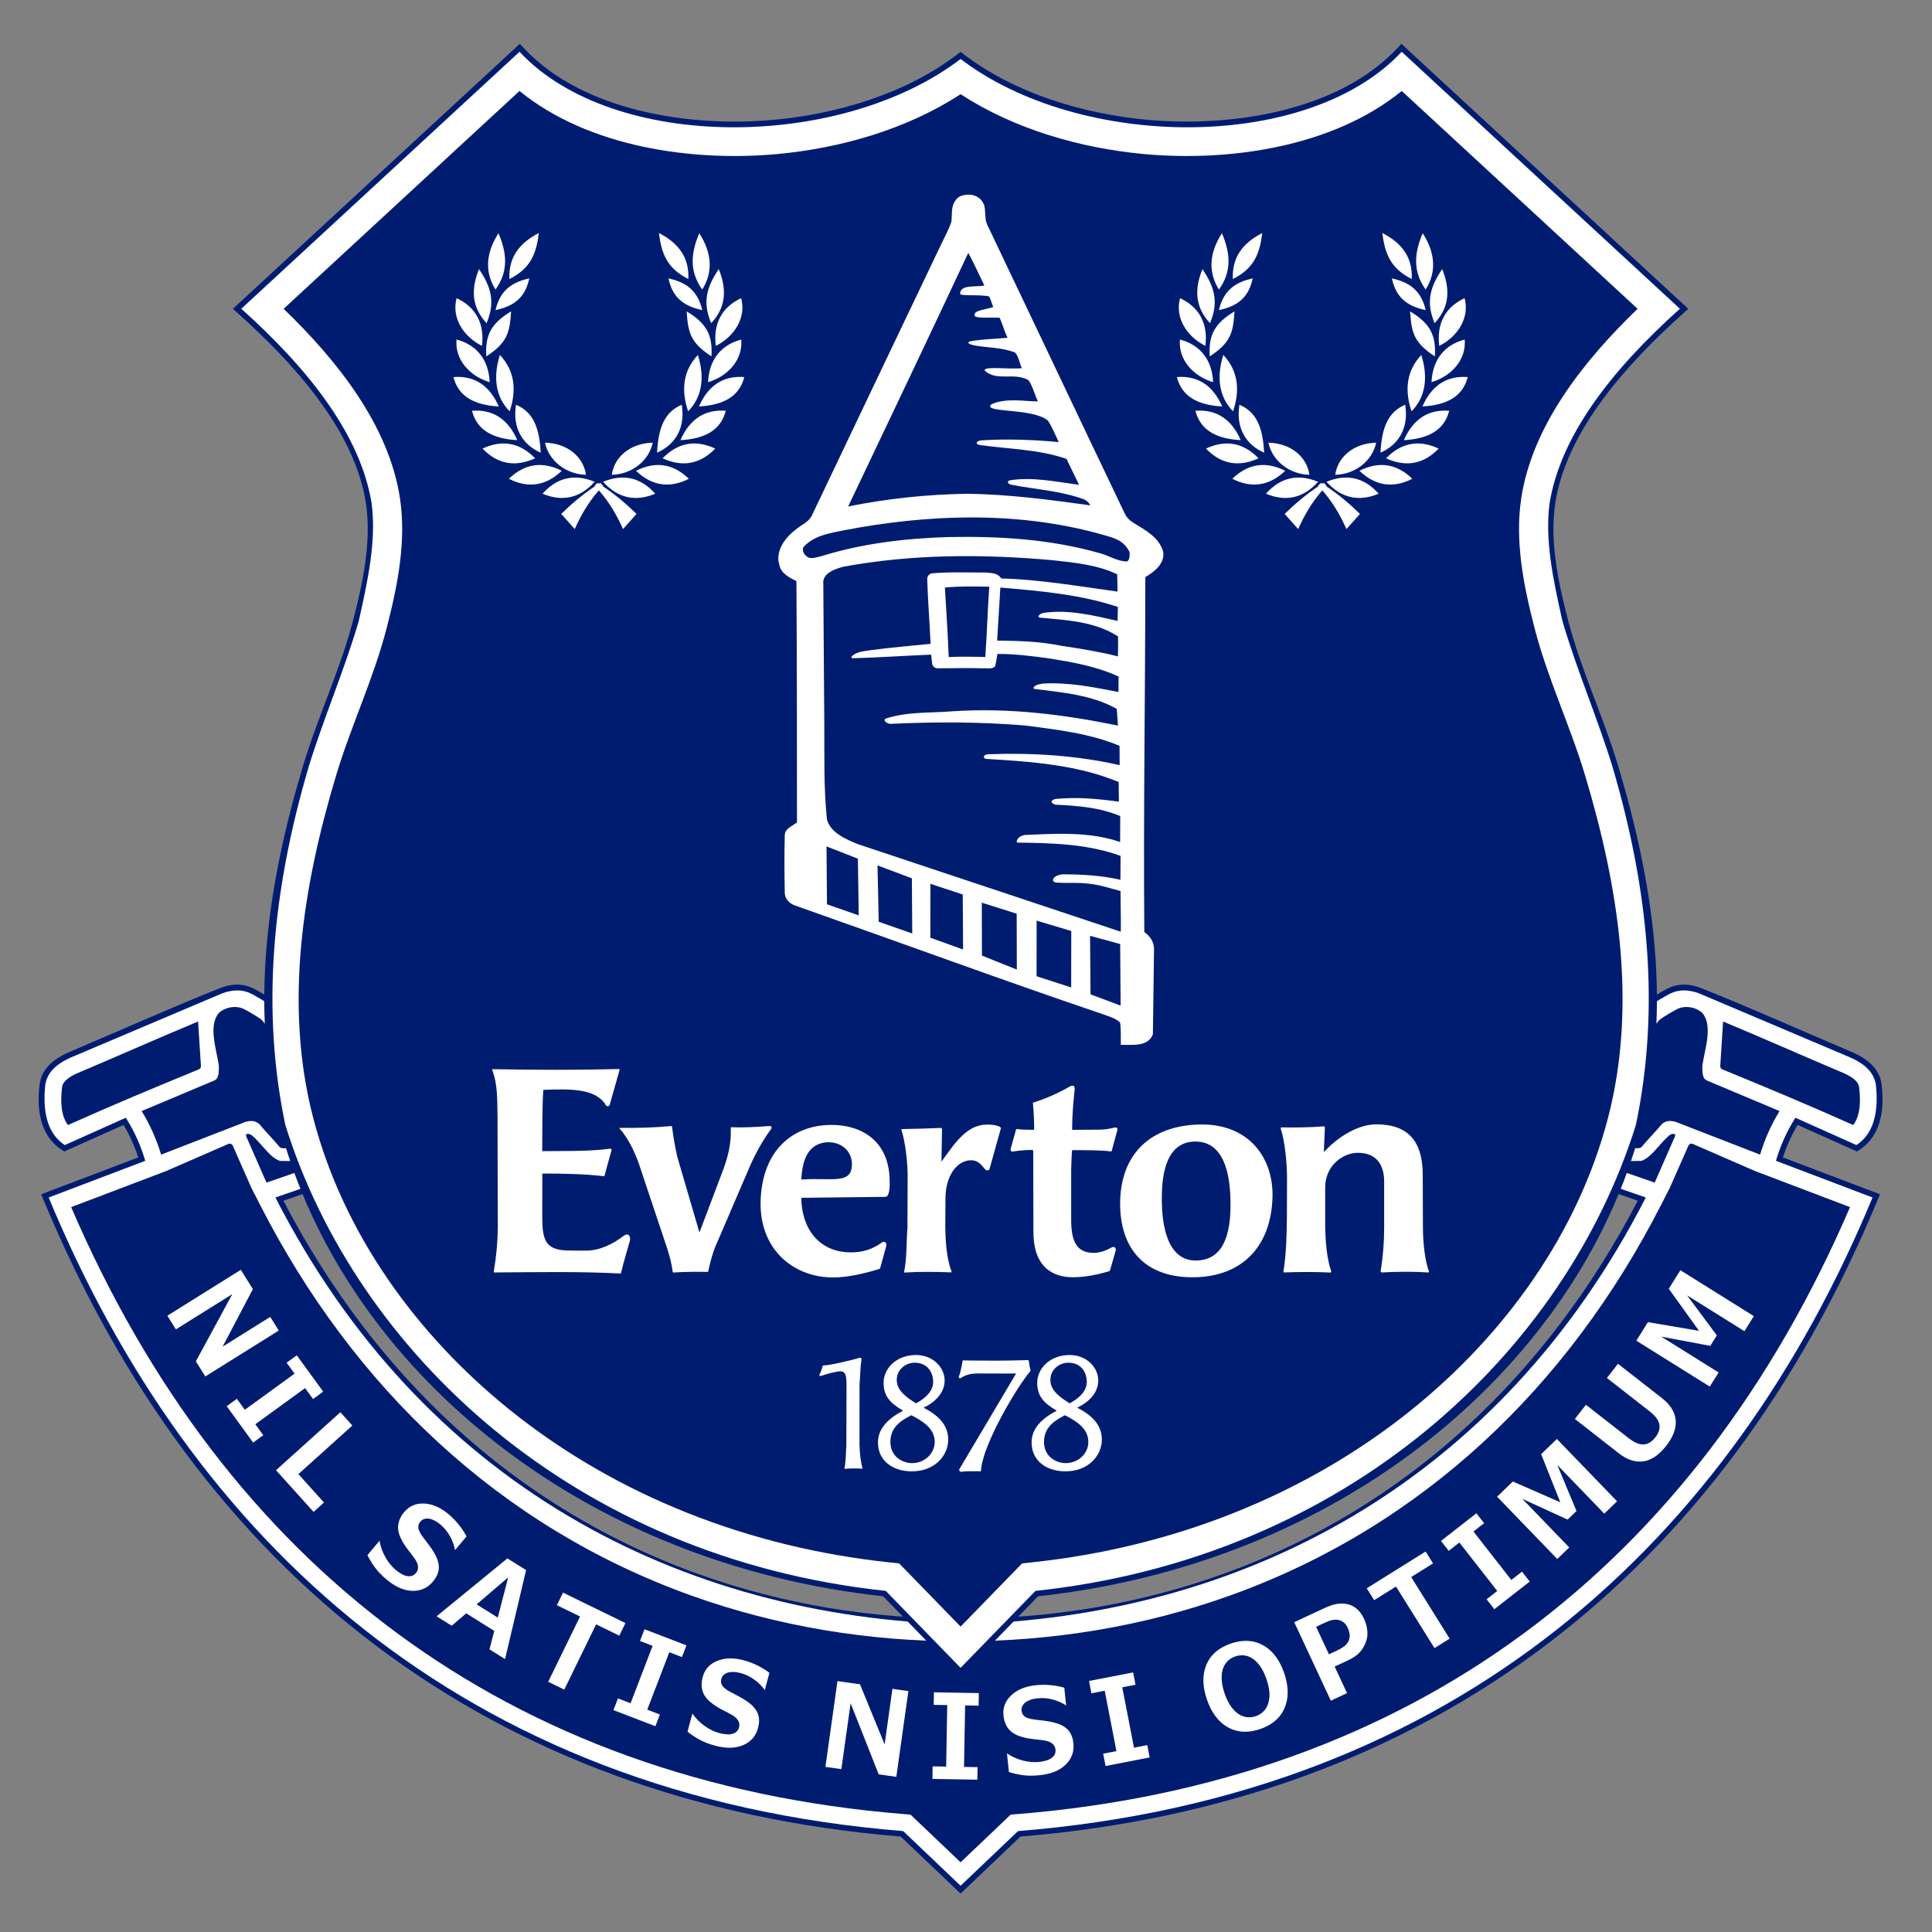 <?xml version="1.0" encoding="utf-8"?>
<!-- Generator: Adobe Illustrator 19.1.0, SVG Export Plug-In . SVG Version: 6.00 Build 0)  -->
<svg version="1.1" id="Layer_1" xmlns="http://www.w3.org/2000/svg" xmlns:xlink="http://www.w3.org/1999/xlink" x="0px" y="0px"
	 viewBox="0 0 400 400" enable-background="new 0 0 400 400" xml:space="preserve">
<rect x="0" y="0" width="400" height="400" fill="#808080" stroke="none"/>
<g>
	<path fill-rule="evenodd" clip-rule="evenodd" fill="#001C71" d="M372.179,232.906c-1.264,2.124-2.273,4.374-3.044,6.722
		l20.097,7.633l-0.463,1.116c-32.154,77.544-92.498,124.895-177.49,131.862l-12.399,11.802l-12.399-11.802
		c-84.991-6.967-145.335-54.318-177.49-131.862l-0.463-1.116l20.097-7.633c-0.77-2.348-1.78-4.598-3.043-6.722L13.3,238.407
		l-0.537-0.354c-4.586-3.024-5.19-8.579-4.549-13.609c0.433-3.395,3.271-5.425,6.211-6.668c10.375-4.387,20.646-9.019,31.111-13.189
		c2.298-0.916,4.739-1.068,6.979,0.085c1.575,0.811,3.111,1.746,4.565,2.758l0.105,0.073l0.087,0.095
		c10.056,10.914,9.901,22.736,11.454,36.555l0.105,0.933l-10.151,3.507c18.679,35.882,47.721,63.641,86.146,77.381
		c17.352,6.205,35.645,9.162,54.056,9.162s36.705-2.957,54.056-9.162c38.424-13.741,67.466-41.499,86.146-77.381l-10.151-3.507
		l0.105-0.933c1.553-13.819,1.398-25.641,11.454-36.555l0.086-0.095l0.106-0.073c1.454-1.012,2.99-1.947,4.565-2.758
		c2.239-1.152,4.681-1.001,6.978-0.085c10.465,4.17,20.737,8.803,31.112,13.189c2.939,1.243,5.778,3.273,6.21,6.668
		c0.641,5.03,0.036,10.586-4.549,13.609l-0.537,0.354L372.179,232.906L372.179,232.906z"/>
	<path fill-rule="evenodd" clip-rule="evenodd" fill="#FFFFFF" d="M198.881,390.424l11.891-11.319
		c91.208-7.33,147.58-60.431,176.915-131.176l-19.999-7.596c0.936-3.176,2.268-6.154,4.031-8.916l12.634,5.658
		c3.141-2.071,4.715-5.966,4.031-12.483c-0.351-2.333-2.053-4.281-5.504-5.737c-10.363-4.393-20.725-8.786-31.088-13.18
		c-2.263-0.845-4.262-0.821-6.008,0.039c-1.458,0.783-3.013,1.689-4.432,2.677c-9.835,10.675-9.639,22.439-11.151,35.892
		l10.544,3.644c-30.376,59.374-83.887,86.953-141.864,88.381c-57.977-1.428-111.488-29.006-141.864-88.381l10.544-3.644
		c-1.512-13.453-1.316-25.217-11.151-35.892c-1.419-0.988-2.973-1.894-4.432-2.677c-1.746-0.86-3.746-0.883-6.009-0.039
		c-10.363,4.393-20.726,8.786-31.088,13.18c-3.451,1.456-5.154,3.404-5.504,5.737c-0.683,6.517,0.89,10.411,4.032,12.483
		l12.634-5.658c1.763,2.762,3.095,5.739,4.031,8.916l-19.999,7.596C39.41,318.673,95.782,371.775,186.99,379.105L198.881,390.424
		L198.881,390.424z"/>
	<path fill-rule="evenodd" clip-rule="evenodd" fill="#001C71" d="M343.679,211.058c-8.163,9.065-8.573,19.484-9.69,30.814
		c2.867,0.991,5.734,1.982,8.601,2.973c1.399-3.187,2.797-6.375,4.195-9.562c0.296-0.562-0.506-0.791-1.278-0.135
		c-1.964,1.706-3.695,4.611-5.738,5.211c-1.42,0.013-2.843,0.026-4.263,0.039c0.141-1.163,0.284-2.092,0.426-3.255
		c1.967,0.564,3.532,0.846,3.953,0.31c1.305-1.576,2.93-3.2,4.235-4.777c0.805-0.612,1.511-0.736,2.781-0.418
		c5.834,2.264,11.667,4.529,17.501,6.793c0.96-3.172,2.298-6.196,4.035-9.017c-4.995-2.101-9.99-4.203-14.984-6.305
		c-0.917-0.346-1.006-1.346-1.008-3.101c0.564-3.592,2.213-8.314,0.005-10.901c-1.165-1.119-3.256-1.639-5.055-0.888
		C346.118,209.498,344.869,210.248,343.679,211.058L343.679,211.058z M54.083,211.058c8.163,9.065,8.573,19.484,9.69,30.814
		c-2.867,0.991-5.734,1.982-8.601,2.973c-1.398-3.187-2.797-6.375-4.195-9.562c-0.296-0.562,0.506-0.791,1.279-0.135
		c1.964,1.706,3.695,4.611,5.737,5.211c1.421,0.013,2.843,0.026,4.264,0.039c-0.142-1.163-0.284-2.092-0.426-3.255
		c-1.968,0.564-3.533,0.846-3.954,0.31c-1.305-1.576-2.93-3.2-4.234-4.777c-0.806-0.612-1.511-0.736-2.782-0.418
		c-5.833,2.264-11.667,4.529-17.5,6.793c-0.96-3.172-2.298-6.196-4.035-9.017c4.995-2.101,9.99-4.203,14.984-6.305
		c0.917-0.346,1.006-1.346,1.008-3.101c-0.564-3.592-2.213-8.314-0.005-10.901c1.165-1.119,3.256-1.639,5.055-0.888
		C51.644,209.498,52.894,210.248,54.083,211.058L54.083,211.058z M14.064,232.929c-1.591-2.137-1.518-5.39-1.2-7.892
		c0.185-1.447,2.232-2.455,3.386-2.943c8.27-3.497,16.474-7.151,24.764-10.601c0.196,3.071,0.392,6.142,0.589,9.214
		c0.02,0.306-0.151,0.579-0.435,0.695C31.832,225.234,23.279,228.801,14.064,232.929L14.064,232.929z M52.043,245.926
		c0.615,1.201,1.229,2.403,1.843,3.603c19.2,37.528,49.38,66.562,89.36,80.859c17.858,6.386,36.685,9.436,55.634,9.436
		c18.949,0,37.776-3.049,55.634-9.436c39.98-14.296,70.161-43.331,89.36-80.859c0.615-1.201,1.229-2.402,1.844-3.603
		c1.282-2.908,2.564-5.816,3.846-8.723c0.156-0.354,0.57-0.515,0.924-0.361c4.302,1.874,8.604,3.748,12.906,5.621
		c6.545,2.486,13.09,4.971,19.635,7.458c-31.865,74.061-90.32,119.072-172.539,125.678c-0.413,0.034-0.827,0.067-1.24,0.1
		c-3.456,3.29-6.913,6.58-10.369,9.87c-3.456-3.29-6.913-6.58-10.369-9.87c-0.414-0.033-0.827-0.066-1.241-0.1
		c-82.219-6.606-140.674-51.617-172.538-125.678c6.545-2.487,13.089-4.972,19.634-7.458c4.302-1.874,8.604-3.748,12.906-5.621
		c0.354-0.154,0.768,0.007,0.924,0.361C49.479,240.11,50.761,243.018,52.043,245.926L52.043,245.926z M383.698,232.929
		c1.591-2.137,1.518-5.39,1.199-7.892c-0.184-1.447-2.232-2.455-3.385-2.943c-8.27-3.497-16.474-7.151-24.764-10.601
		c-0.196,3.071-0.392,6.142-0.589,9.214c-0.019,0.306,0.151,0.579,0.435,0.695C365.93,225.234,374.483,228.801,383.698,232.929
		L383.698,232.929z"/>
	<path fill-rule="evenodd" clip-rule="evenodd" fill="#001C71" d="M214.925,330.495c-5.067,5.21-10.136,10.42-15.203,15.629
		l-0.84,0.864l-0.84-0.864c-5.068-5.209-10.136-10.419-15.204-15.629c-29.809-3.248-58.514-14.289-81.931-33.181
		c-20.337-16.408-36.349-38.65-42.973-64.125c-6.437-24.759-2.403-50.683,4.858-74.788c3.061-10.162,7.677-19.797,10.345-30.084
		c1.97-7.595,3.806-16.128,2.642-23.985c-2.289-15.442-15.436-29.53-26.602-39.535l-0.96-0.86l0.947-0.874
		c19.2-17.734,38.401-35.468,57.602-53.202l0.856-0.791l0.795,0.852c12.405,13.289,34.799,16.482,52.034,14.86
		c13.086-1.232,27.168-5.441,37.718-13.5l0.711-0.543l0.711,0.543c10.551,8.06,24.633,12.268,37.718,13.5
		c17.236,1.623,39.629-1.57,52.034-14.86l0.795-0.852l0.857,0.791c19.201,17.734,38.402,35.468,57.602,53.202l0.947,0.874
		l-0.959,0.86c-11.166,10.005-24.313,24.093-26.602,39.535c-1.165,7.856,0.672,16.39,2.642,23.985
		c2.669,10.287,7.284,19.922,10.345,30.084c7.261,24.105,11.295,50.029,4.858,74.788c-6.624,25.475-22.635,47.717-42.972,64.125
		C273.439,316.206,244.735,327.247,214.925,330.495L214.925,330.495z"/>
	<path fill-rule="evenodd" clip-rule="evenodd" fill="#FFFFFF" d="M198.881,12.213c24.723,18.885,71.896,19.317,91.321-1.491
		c19.201,17.734,38.402,35.468,57.602,53.202c-14.33,12.84-24.693,26.349-26.979,40.236c-1.007,7.637,0.716,15.792,2.667,24.451
		c3.026,10.294,7.234,19.988,10.356,30.128c7.548,25.627,9.858,50.233,4.846,74.155c-14.653,46.997-59.72,89.603-124.315,96.482
		c-5.166,5.311-10.332,10.621-15.499,15.932c-5.166-5.311-10.332-10.621-15.498-15.932c-64.595-6.879-109.662-49.485-124.315-96.482
		c-5.012-23.922-2.702-48.528,4.845-74.155c3.123-10.139,7.331-19.833,10.357-30.128c1.951-8.659,3.674-16.814,2.667-24.451
		c-2.286-13.887-12.649-27.396-26.979-40.236c19.2-17.734,38.402-35.468,57.602-53.202
		C126.985,31.531,174.158,31.099,198.881,12.213L198.881,12.213z"/>
	<path fill-rule="evenodd" clip-rule="evenodd" fill="#001C71" d="M198.881,19.498c-11.087,7.243-24.77,11.155-37.762,12.379
		c-17.681,1.664-39.232-1.369-53.569-13.041c-16.277,15.033-32.554,30.066-48.83,45.1c11.083,10.689,21.857,24.179,24.106,39.352
		c1.324,8.933-0.553,18.184-2.793,26.819c-2.706,10.43-7.329,20.09-10.419,30.35c-6.87,22.807-10.88,47.494-4.784,70.939
		c6.236,23.987,21.409,44.93,40.551,60.372c22.459,18.12,50.037,28.643,78.632,31.688l2.138,0.228l1.499,1.542
		c3.744,3.848,7.487,7.696,11.231,11.544c3.744-3.848,7.487-7.696,11.231-11.544l1.5-1.542l2.138-0.228
		c28.595-3.045,56.174-13.567,78.632-31.688c19.141-15.442,34.314-36.386,40.551-60.372c6.096-23.445,2.086-48.132-4.784-70.939
		c-3.091-10.26-7.714-19.92-10.419-30.35c-2.24-8.635-4.118-17.886-2.793-26.819c2.249-15.173,13.023-28.662,24.106-39.352
		c-16.277-15.033-32.553-30.066-48.83-45.1c-14.337,11.672-35.887,14.705-53.569,13.041
		C223.651,30.653,209.968,26.741,198.881,19.498L198.881,19.498z"/>
	<path fill-rule="evenodd" clip-rule="evenodd" fill="#FFFFFF" d="M274.662,100.586l-0.083,0.085c2.65,1.76,4.907,3.703,6.983,5.73
		c-0.93,1.047-1.861,2.093-2.791,3.14c-1.282-2.853-2.835-5.576-5-8.006c-2.165,2.43-3.717,5.153-5.001,8.006
		c-0.93-1.047-1.861-2.093-2.791-3.14c2.076-2.027,4.334-3.97,6.983-5.73l-0.083-0.085c0.2-0.207,0.401-0.413,0.601-0.62
		l0.291,0.182l0.291-0.182C274.261,100.172,274.461,100.379,274.662,100.586L274.662,100.586z M124.884,100.586l-0.084,0.085
		c2.65,1.76,4.907,3.703,6.983,5.73c-0.931,1.047-1.861,2.093-2.791,3.14c-1.283-2.853-2.836-5.576-5.001-8.006
		c-2.165,2.43-3.718,5.153-5,8.006c-0.93-1.047-1.861-2.093-2.791-3.14c2.076-2.027,4.334-3.97,6.983-5.73l-0.084-0.085
		c0.2-0.207,0.401-0.413,0.601-0.62l0.291,0.182l0.291-0.182C124.483,100.172,124.684,100.379,124.884,100.586L124.884,100.586z
		 M102.596,59.945c2.751-3.852,2.317-7.651,0.612-11.656C100.644,52.244,100.262,56.275,102.596,59.945L102.596,59.945z
		 M105.473,57.768c4.335-2.159,5.575-5.2,6.083-9.524C107.367,50.404,105.268,53.423,105.473,57.768L105.473,57.768z
		 M102.586,64.202c4.297-0.898,6.238-2.99,6.993-6.573C106.327,58.374,103.609,59.821,102.586,64.202L102.586,64.202z
		 M100.741,66.905c1.893-4.458,0.86-7.576-1.563-11.193C97.396,60.075,97.762,63.735,100.741,66.905L100.741,66.905z M99.781,71.609
		c-3.828-1.914-6.341-5.812-5.245-9.875C98.528,63.575,100.368,67.05,99.781,71.609L99.781,71.609z M100.69,73.786
		c4.373-2.855,4.85-4.963,5.126-9.318C101.778,66.899,100.397,69.298,100.69,73.786L100.69,73.786z M101.383,79.124
		c-4.1-1.227-7.246-4.634-6.866-8.826C98.767,71.425,101.178,74.532,101.383,79.124L101.383,79.124z M103.499,73.491
		c-1.514,4.796-0.792,8.81,2.016,11.668C106.995,80.789,106.579,76.769,103.499,73.491L103.499,73.491z M103.266,84.151
		c-4.943-0.26-8.365-2.001-9.381-6.086C98.27,77.736,101.363,79.828,103.266,84.151L103.266,84.151z M107.104,91.128
		c-4.943-0.26-8.365-2.001-9.381-6.086C102.107,84.714,105.201,86.805,107.104,91.128L107.104,91.128z M106.831,83.801
		c-0.74,4.619,1.167,8.173,5.117,9.923C111.698,88.689,110.447,85.297,106.831,83.801L106.831,83.801z M121.318,98.299
		c-4.125-0.09-7.681-2.875-8.48-6.648C117.574,91.775,120.815,94.66,121.318,98.299L121.318,98.299z M110.792,94.887
		c-2.963-3.051-6.56-4.029-10.888-2.015C102.974,96.073,106.645,96.794,110.792,94.887L110.792,94.887z M116.307,97.471
		c-3.797-1.915-7.517-1.664-10.949,1.653C109.306,101.147,113.012,100.629,116.307,97.471L116.307,97.471z M123.12,99.753
		c-3.929-1.628-7.619-1.102-10.796,2.462C116.412,103.938,120.069,103.146,123.12,99.753L123.12,99.753z M145.388,59.945
		c-2.751-3.852-2.317-7.651-0.612-11.656C147.34,52.244,147.722,56.275,145.388,59.945L145.388,59.945z M142.512,57.768
		c-4.335-2.159-5.575-5.2-6.083-9.524C140.617,50.404,142.716,53.423,142.512,57.768L142.512,57.768z M145.399,64.202
		c-4.297-0.898-6.239-2.99-6.993-6.573C141.657,58.374,144.375,59.821,145.399,64.202L145.399,64.202z M147.243,66.905
		c-1.893-4.458-0.859-7.576,1.563-11.193C150.588,60.075,150.222,63.735,147.243,66.905L147.243,66.905z M148.203,71.609
		c3.828-1.914,6.341-5.812,5.245-9.875C149.456,63.575,147.615,67.05,148.203,71.609L148.203,71.609z M147.294,73.786
		c-4.373-2.855-4.85-4.963-5.126-9.318C146.205,66.899,147.588,69.298,147.294,73.786L147.294,73.786z M146.601,79.124
		c4.1-1.227,7.246-4.634,6.865-8.826C149.217,71.425,146.807,74.532,146.601,79.124L146.601,79.124z M144.486,73.491
		c1.514,4.796,0.792,8.81-2.016,11.668C140.989,80.789,141.405,76.769,144.486,73.491L144.486,73.491z M144.718,84.151
		c4.943-0.26,8.365-2.001,9.381-6.086C149.714,77.736,146.621,79.828,144.718,84.151L144.718,84.151z M140.88,91.128
		c4.943-0.26,8.365-2.001,9.381-6.086C145.877,84.714,142.783,86.805,140.88,91.128L140.88,91.128z M141.153,83.801
		c0.74,4.619-1.167,8.173-5.117,9.923C136.286,88.689,137.537,85.297,141.153,83.801L141.153,83.801z M126.666,98.299
		c4.125-0.09,7.681-2.875,8.479-6.648C130.41,91.775,127.169,94.66,126.666,98.299L126.666,98.299z M137.192,94.887
		c2.963-3.051,6.56-4.029,10.888-2.015C145.01,96.073,141.339,96.794,137.192,94.887L137.192,94.887z M131.677,97.471
		c3.798-1.915,7.517-1.664,10.949,1.653C138.678,101.147,134.972,100.629,131.677,97.471L131.677,97.471z M124.864,99.753
		c3.929-1.628,7.619-1.102,10.796,2.462C131.572,103.938,127.915,103.146,124.864,99.753L124.864,99.753z M252.374,59.945
		c2.751-3.852,2.317-7.651,0.612-11.656C250.422,52.244,250.04,56.275,252.374,59.945L252.374,59.945z M255.251,57.768
		c4.335-2.159,5.575-5.2,6.083-9.524C257.145,50.404,255.046,53.423,255.251,57.768L255.251,57.768z M252.364,64.202
		c4.296-0.898,6.239-2.99,6.994-6.573C256.105,58.374,253.388,59.821,252.364,64.202L252.364,64.202z M250.519,66.905
		c1.893-4.458,0.859-7.576-1.564-11.193C247.174,60.075,247.54,63.735,250.519,66.905L250.519,66.905z M249.559,71.609
		c-3.828-1.914-6.341-5.812-5.244-9.875C248.307,63.575,250.147,67.05,249.559,71.609L249.559,71.609z M250.468,73.786
		c4.373-2.855,4.849-4.963,5.126-9.318C251.557,66.899,250.174,69.298,250.468,73.786L250.468,73.786z M251.161,79.124
		c-4.1-1.227-7.246-4.634-6.865-8.826C248.546,71.425,250.955,74.532,251.161,79.124L251.161,79.124z M253.276,73.491
		c-1.514,4.796-0.791,8.81,2.016,11.668C256.773,80.789,256.357,76.769,253.276,73.491L253.276,73.491z M253.045,84.151
		c-4.943-0.26-8.366-2.001-9.381-6.086C248.048,77.736,251.141,79.828,253.045,84.151L253.045,84.151z M256.882,91.128
		c-4.943-0.26-8.366-2.001-9.381-6.086C251.886,84.714,254.979,86.805,256.882,91.128L256.882,91.128z M256.609,83.801
		c-0.741,4.619,1.167,8.173,5.117,9.923C261.476,88.689,260.225,85.297,256.609,83.801L256.609,83.801z M271.097,98.299
		c-4.126-0.09-7.682-2.875-8.48-6.648C267.352,91.775,270.594,94.66,271.097,98.299L271.097,98.299z M260.57,94.887
		c-2.963-3.051-6.56-4.029-10.888-2.015C252.752,96.073,256.423,96.794,260.57,94.887L260.57,94.887z M266.085,97.471
		c-3.797-1.915-7.517-1.664-10.949,1.653C259.084,101.147,262.789,100.629,266.085,97.471L266.085,97.471z M272.899,99.753
		c-3.929-1.628-7.619-1.102-10.796,2.462C266.19,103.938,269.847,103.146,272.899,99.753L272.899,99.753z M295.166,59.945
		c-2.751-3.852-2.317-7.651-0.612-11.656C297.119,52.244,297.501,56.275,295.166,59.945L295.166,59.945z M292.29,57.768
		c-4.336-2.159-5.576-5.2-6.084-9.524C290.395,50.404,292.494,53.423,292.29,57.768L292.29,57.768z M295.177,64.202
		c-4.297-0.898-6.239-2.99-6.994-6.573C291.435,58.374,294.153,59.821,295.177,64.202L295.177,64.202z M297.022,66.905
		c-1.894-4.458-0.86-7.576,1.563-11.193C300.366,60.075,300,63.735,297.022,66.905L297.022,66.905z M297.981,71.609
		c3.828-1.914,6.341-5.812,5.245-9.875C299.234,63.575,297.394,67.05,297.981,71.609L297.981,71.609z M297.072,73.786
		c-4.373-2.855-4.85-4.963-5.126-9.318C295.984,66.899,297.366,69.298,297.072,73.786L297.072,73.786z M296.38,79.124
		c4.099-1.227,7.246-4.634,6.865-8.826C298.995,71.425,296.585,74.532,296.38,79.124L296.38,79.124z M294.264,73.491
		c1.514,4.796,0.792,8.81-2.016,11.668C290.767,80.789,291.183,76.769,294.264,73.491L294.264,73.491z M294.496,84.151
		c4.943-0.26,8.366-2.001,9.381-6.086C299.493,77.736,296.399,79.828,294.496,84.151L294.496,84.151z M290.658,91.128
		c4.943-0.26,8.366-2.001,9.381-6.086C295.655,84.714,292.561,86.805,290.658,91.128L290.658,91.128z M290.931,83.801
		c0.741,4.619-1.167,8.173-5.117,9.923C286.065,88.689,287.315,85.297,290.931,83.801L290.931,83.801z M276.444,98.299
		c4.125-0.09,7.681-2.875,8.479-6.648C280.188,91.775,276.947,94.66,276.444,98.299L276.444,98.299z M286.971,94.887
		c2.963-3.051,6.56-4.029,10.888-2.015C294.789,96.073,291.117,96.794,286.971,94.887L286.971,94.887z M281.455,97.471
		c3.797-1.915,7.517-1.664,10.949,1.653C288.457,101.147,284.751,100.629,281.455,97.471L281.455,97.471z M274.641,99.753
		c3.929-1.628,7.619-1.102,10.796,2.462C281.351,103.938,277.693,103.146,274.641,99.753L274.641,99.753z"/>
	<path fill-rule="evenodd" clip-rule="evenodd" fill="#FFFFFF" d="M197.764,41.588c0.59-1.047,1.746-1.27,2.898-1.295
		c1.548,0.079,2.597,0.862,3.112,2.218c0.326,1.295,0.062,2.694,0.59,3.945c9.494,19.875,18.953,39.896,28.455,59.767
		c0.405,0.848,0.967,1.473,1.767,1.967c2.525,1.559,5.423,3.072,6.23,6.026c0.401,2.465-1.8,4.149-3.688,5.271
		c-0.013,24.488-0.414,48.982-0.208,73.476c0.859,0.663,2.025,1.658,2.008,3.687l-0.232,17.456
		c-0.942,2.707-4.367,2.174-6.643,2.211c-0.032-1.474,0.082-3.188-0.163-4.638c-0.897-0.849-2.134-1.177-3.263-1.598
		c-20.726-7.016-40.3-14.252-63.89-22.562c-1.248-0.372-2.308-1.437-2.258-2.793c-0.082-3.92-0.1-7.847,0-11.761
		c-0.025-1.425,1.593-1.939,2.528-2.694c-0.019-16.653-0.006-33.307-0.113-49.96c-1.424-0.719-3.086-1.517-3.5-3.202
		c-0.959-2.843,0.998-5.636,3.175-7.32c1.167-1.053,2.854-1.635,3.55-3.121c8.839-18.543,17.659-37.097,26.522-55.634
		c0.797-1.703,1.731-3.351,2.34-5.134C197.156,44.455,196.855,42.851,197.764,41.588L197.764,41.588z M175.602,104.863
		c8.312-17.496,16.667-34.973,24.872-52.518c1.198,2.211,2.22,4.515,3.331,6.769c-1.933,0.347-4.871-0.212-5.024,1.61
		c-0.331,0.699,3.794,0.168,5.97,0.639c0.434,0.619,0.544,1.529,0.92,2.185c-1.417,0.533-4.042,0.666-3.88,1.654
		c-0.348,0.84,3.438,0.464,5.175,0.582c0.596,1.331,1,2.832,1.627,4.145c-2.883,0.296-4.857,0.227-7.724,0.741
		c-0.906,0.262-0.117,0.725,1.412,0.935c2.835,0.427,5.087,0.365,7.809,1.344c0.841,0.743,0.956,2.325,1.489,3.28
		c-2.785,0.275-8.028-0.475-7.705,0.509c2.498,2.315,6.09,0.262,9.07,1.977c0.879,1.257,1.276,3.017,1.941,4.385
		c-2.584,0.038-6.62-0.818-9.675,0.637c-1.827,1.811,8.613,0.663,11.743,3.345c0.928,1.387,1.524,2.954,2.246,4.446
		c-5.42-0.489-10.594-0.697-16.039-0.356c-1.103,0.132-1.307,0.806-0.258,0.976c5.984,0.83,12.132,0.879,17.903,2.855
		c0.866,1.783,1.725,3.573,2.591,5.363c-4.73-0.594-9.541-1.685-14.322-0.923c-0.705,0.225-0.423,0.763,0.364,0.929
		c5.037,0.978,10.231,1.246,15.074,3.042c0.679,0.405,1.053,0.805,1.217,1.214c-8.425-1.177-16.894-2.273-25.412-2.403
		C192.018,102.355,183.732,103.21,175.602,104.863L175.602,104.863z M225.685,193.748l6.236,1.703l0.094,12.752l-6.229-2.329
		L225.685,193.748L225.685,193.748z M214.619,190.608l7.176,2.143l-0.019,11.686l-7.164-2.31L214.619,190.608L214.619,190.608z
		 M203.272,186.886l7.22,2.285l0.032,11.569l-7.22-2.899L203.272,186.886L203.272,186.886z M192.633,182.978l6.694,2.224
		l0.069,11.383l-6.781-2.447L192.633,182.978L192.633,182.978z M181.68,179.176l7.114,2.669l0.076,11.42l-6.938-2.421
		L181.68,179.176L181.68,179.176z M171.123,175.237l6.492,2.545l0.176,11.736l-6.574-2.291L171.123,175.237L171.123,175.237z
		 M207.111,121.646c8.205,0.706,16.486,1.407,24.333,4.014c-0.025,0.96-0.044,1.926-0.063,2.892
		c-4.98-1.127-10.168-2.415-15.281-1.666c-1.008,0.206-1.4,0.884-0.821,0.991c5.539,0.514,11.404,0.774,16.203,3.895
		c0.013,1.375,0,2.75-0.025,4.125c-3.846-0.985-7.772-1.592-11.693-2.193c-4.636-0.921-8.353-0.998-13.318-1.077L207.111,121.646
		L207.111,121.646z M195.632,121.647c3.055-0.31,6.128-0.217,9.19-0.18c-0.364,4.849-0.471,9.711-0.828,14.56
		c-2.522-0.074-5.05-0.099-7.572,0.006C196.227,131.234,195.926,126.44,195.632,121.647L195.632,121.647z M174.705,117.318
		c14.195-2.619,28.78-2.619,43.126-1.344c4.573,0.514,9.285,0.923,13.481,2.936c0.013,1.034,0.032,2.537,0.057,3.572
		c-7.296-1.003-16.664-2.581-24.041-2.711c-0.726-0.943-1.307-1.11-3.234-1.232c-3.678,0.006-7.378-0.157-11.051,0.157
		c-0.621,0.053-1.09,0.581-1.072,1.203c0.134,4.39,0.497,9.006,0.699,13.398c-4.159,0.439-8.299,0.75-12.439,1.32
		c-1.345,0.226-2.877,0.28-3.875,1.265c-0.07,0.069-0.09,0.168-0.051,0.258c0.038,0.09,0.124,0.145,0.222,0.142
		c5.428-0.145,10.833-0.534,16.263-0.744c0.052,0.653,0.115,1.211,0.184,1.797c0.071,0.592,0.567,1.033,1.163,1.033
		c3.109,0.002,6.213-0.116,9.322,0.001c0.847-0.075,1.864,0.248,2.566-0.384c0.201-0.854,0.358-1.721,0.477-2.594
		c3.632-0.019,7.245,0.446,10.833,0.941c4.856,0.799,9.781,1.641,14.258,3.747c-0.006,1.059-0.019,2.124-0.031,3.189
		c-5.138-0.997-10.246-2.031-15.527-1.752c-0.992,0.146-1.543,0.245-1.987,0.732c-0.06,0.066-0.077,0.155-0.047,0.239
		c0.032,0.084,0.102,0.141,0.191,0.151c5.679,0.715,11.968,1.241,17.023,4.138l0.244,3.446c-11.354-2.329-22.686-3.735-34.31-2.954
		c-4.793,0.378-9.147,0.035-13.771,1.496c-0.56,0.233-0.069,0.999,0.966,1.102c9.485-0.439,18.401-0.437,27.866,0.337
		c6.637,0.867,13.368,1.624,19.578,4.206c0.013,1.332,0.025,2.669,0.025,4.001c-8.983-2.031-18.172-2.594-27.387-2.247
		c-1.035,0.146-0.884,0.98-0.126,0.958c9.284,0.576,18.629,1.196,27.31,4.781c0,1.356,0.025,2.713,0.05,4.075
		c-4.572-0.619-8.512-0.991-13.122-0.57c-1.227,0.327-0.937,0.914-0.038,1.189c4.723,0.241,9.029,0.54,13.432,2.354
		c-0.012,1.79-0.025,3.58-0.025,5.376c-6.33-2.18-13.123-1.741-19.722-1.456c-1.203,0.245-1.514,0.741-1.684,1.278
		c-0.023,0.073-0.011,0.146,0.034,0.208c0.045,0.062,0.111,0.096,0.187,0.096c7.18,0.088,14.473,0.267,21.28,2.747
		c-0.007,1.647-0.013,3.301-0.026,4.948c-3.826-0.885-7.734-1.11-11.673-1.135c-2.001,0.004-3.053,1.398-1.66,1.712
		c2.579,0.181,4.3-0.081,6.866,0.241c2.221,0.229,4.341,0.947,6.486,1.517c-0.013,2.521,0.115,5.894,0.053,8.421l-54.462-18.144
		c-2.239-0.917-5.668-2.302-6.386-5.14c-0.678-6.912-0.498-12.635-0.535-19.578c-0.094-9.705-0.126-19.41-0.207-29.115
		C170.176,118.668,172.929,117.757,174.705,117.318L174.705,117.318z M174.567,109.824c17.37-3.357,35.599-4.032,52.799,0.619
		c2.691,0.818,5.104,1.075,6.465,3.794c0.141,0.63,0.025,1.901-0.549,2.004c-2.007-0.025-3.726-1.245-5.627-1.722
		c-10.068-2.874-20.65-3.53-31.082-3.332c-8.939,0.254-17.928,1.288-26.478,3.951c-0.834,0.204-1.687,0.501-2.553,0.365
		c-1.005-0.388-1.698-1.601-1.103-2.353C168.696,110.852,171.556,110.449,174.567,109.824L174.567,109.824z"/>
	<path fill-rule="evenodd" clip-rule="evenodd" fill="#FFFFFF" d="M101.913,221.542c1.172,3.059,1.014,6.314,1.093,9.468
		l0.058,22.918c-0.025,3.263-0.321,6.349-0.841,9.383c-0.021,0.099,0.042,0.137,0.1,0.136c8.759-0.047,17.405-0.242,26.146,0.222
		c0.095,0.009,0.111-0.063,0.124-0.127c0.453-2.092,1.234-4.515,1.817-6.65c0.216-0.766-0.234-1.836-1.311-1.007
		c-2.204,1.688-4.902,3.015-7.639,3.04l-3.387-0.009c-4.912-0.009-5.82-1.769-5.8-6.899l0.005-8.913
		c0.002-0.112,0.12-0.137,0.21-0.137c4.254,0.02,8.341,0.058,12.555,0.556c0.075,0.009,0.09-0.038,0.101-0.077
		c0.475-1.774,0.939-3.403,1.42-5.114c0.126-0.336,0.019-0.586-0.428-0.494c-4.478,0.592-9.197,0.423-13.79,0.493
		c-0.051,0-0.087-0.072-0.087-0.096c0.04-4.15-0.03-8.261,0.211-12.41c0.012-0.136,0.042-0.189,0.199-0.185
		c5.428-0.222,10.671-0.284,12.737,3.123c0.226,0.43,0.723,0.276,0.812,0.017c0.7-2.468,1.367-4.818,2.067-7.286
		c0.02-0.066-0.058-0.166-0.161-0.162c-8.628,0.219-17.331,0.19-25.997,0.028C101.948,221.357,101.872,221.421,101.913,221.542
		L101.913,221.542z M265.165,233.683c-0.057-0.165-0.01-0.267,0.17-0.266c2.893,0.037,5.827,0.021,8.648-0.219
		c0.162-0.018,0.332,0.08,0.323,0.267c-0.076,1.769-0.167,3.88-0.219,5.074c2.987-3.25,7.152-5.783,10.956-5.758
		c5.873,0.038,9.578,2.851,9.52,10.661c0.013,3.51,0.026,7.019,0.039,10.528c-0.006,3.313,0.405,6.968,1.235,9.255
		c0.07,0.195-0.036,0.226-0.19,0.218c-3.1-0.195-6.315-0.171-9.501,0c-0.236,0.02-0.317-0.107-0.286-0.275
		c0.485-3.05,0.712-5.948,0.712-8.951l-0.001-9.483c0.051-2.401-0.772-6.065-5.435-6.062c-3.053,0.002-6.677,2.572-6.766,6.994
		v8.019c0.032,3.322,0.329,6.872,1.236,9.512c0.068,0.212-0.078,0.292-0.266,0.266c-3.181-0.15-6.268-0.13-9.374-0.023
		c-0.202,0.01-0.281-0.049-0.241-0.216c0.58-3.607,0.667-7.43,0.714-11.106l0.028-7.9
		C266.478,240.779,266.03,236.329,265.165,233.683L265.165,233.683z M248.218,232.816c-10.535,0.303-16.244,6.616-16.305,16.229
		c-0.061,9.693,5.333,15.643,15.582,15.393c9.777-0.24,15.693-6.454,15.963-16.609C263.672,239.824,258.632,232.517,248.218,232.816
		L248.218,232.816z M247.228,236.349c6.284-0.208,7.421,6.944,7.526,12.086c0.113,5.559-0.674,12.49-7.145,12.542
		c-5.824,0.048-7.057-7.036-7.069-12.618C240.53,244.509,240.887,236.56,247.228,236.349L247.228,236.349z M213.896,228.287
		c-0.086,0.036-0.056,0.091-0.035,0.178c0.17,1.752,0.237,3.513,0.256,5.255c-0.002,0.076-0.022,0.204-0.137,0.199
		c-1.147-0.038-2.247,0.01-3.397-0.161c-0.099-0.007-0.203,0.045-0.228,0.133l-1.093,3.905c-0.117,0.53,0.079,0.697,0.589,0.59
		c1.269-0.187,2.616-0.298,3.782-0.304c0.229-0.029,0.285,0.123,0.285,0.304l0.038,16.553c-0.038,7.044,3.629,9.586,8.437,9.502
		c2.387-0.042,4.842-0.535,7.164-1.216c0.128-0.041,0.199-0.082,0.257-0.21l1.159-4c0.232-0.678-0.355-1.032-0.817-0.75
		c-0.896,0.519-2.286,1.13-3.715,1.131c-3.647,0.002-4.65-2.571-4.666-6.793v-10.376c0.01-1.255,0.125-3.539,0.168-3.95
		c0.003-0.097,0.08-0.155,0.222-0.155c2.593,0.039,5.254-0.054,7.839,0.275c0.08,0.009,0.144-0.051,0.166-0.119l1.121-4.12
		c0.159-0.451,0.07-0.87-0.636-0.684c-0.943,0.222-1.963,0.415-2.945,0.409l-5.626,0.038c-0.084-0.005-0.108-0.088-0.107-0.166
		c-0.008-2.634,0.233-5.462,0.515-8.148c0.079-0.85-0.345-1.043-1.102-0.608C219.257,226.253,216.498,227.487,213.896,228.287
		L213.896,228.287z M186.796,233.761c-0.153,0.002-0.193,0.088-0.162,0.199c0.713,2.027,1.35,6.753,1.283,10.129l-0.038,10.109
		c-0.238,3.006-0.119,6.436-0.69,9.109c-0.021,0.103,0.01,0.169,0.138,0.156c3.125-0.198,6.307-0.158,9.531-0.038
		c0.075,0.002,0.205-0.002,0.147-0.152c-0.963-2.579-1.241-5.84-1.291-9.103l0.038-6.044c0-4.877,2.547-7.967,5.359-7.905
		c1.381,0.031,1.976,0.845,2.832,1.853c0.284,0.335,0.81,0.311,0.931-0.047l2.333-8.362c0.078-0.176-0.011-0.235-0.223-0.366
		c-0.58-0.337-1.596-0.473-2.604-0.47c-4.334,0.014-6.799,4.045-9.464,7.678c0.041-2.272,0.082-4.543,0.124-6.813
		c-0.089-0.057-0.178-0.114-0.266-0.17C192.116,233.644,189.475,233.724,186.796,233.761L186.796,233.761z M166.033,247.989
		c-0.083-0.002-0.135,0.016-0.138,0.086c0.107,6.264,3.628,11.241,10.35,11.213c2.3-0.01,4.295-0.577,6.328-2.033
		c0.453-0.317,1.115-0.106,0.912,0.75l-1.263,4.561c-0.022,0.077-0.109,0.134-0.19,0.162c-2.998,0.935-6.455,1.733-9.368,1.757
		c-8.447,0.071-15.53-5.895-15.184-15.963c0.351-10.175,6.467-15.622,14.71-15.621c5.906,0.001,11.954,3.066,12.01,11.669
		c0.007,1.055,0.016,2.566-0.589,3.107c-0.112,0.115-0.27,0.128-0.451,0.124L166.033,247.989L166.033,247.989z M165.912,244.219
		c0.157-3.744,1.23-7.696,5.701-7.734c2.858,0.069,4.767,2.002,4.77,4.58C176.389,245.403,171.938,243.724,165.912,244.219
		L165.912,244.219z M128.306,233.513c-0.061,0.001-0.088,0.072-0.043,0.111c1.924,2.203,3.06,4.757,3.977,7.207
		c1.951,5.84,3.902,11.68,5.853,17.52c0.521,1.644,0.995,3.361,1.178,4.932c0.007,0.122,0.081,0.191,0.199,0.18
		c2.249-0.162,4.669-0.164,6.975-0.132c0.075,0.006,0.181-0.027,0.19-0.109c0.356-1.692,0.756-3.246,1.378-4.904l7.231-16.827
		c1.117-2.579,2.632-5.302,4.215-7.483c0.446-0.503,0.494-0.988-0.571-0.855c-2.469,0.192-4.919,0.327-7.35,0.233
		c-0.196-0.011-0.264,0.063-0.247,0.181c0.178,3.237-0.671,6.321-1.805,9.254l-4.675,12.352l-4.56-15.583
		c-0.494-2.048-0.805-4.072-1.102-6.233c-0.018-0.098-0.014-0.233-0.211-0.216C135.465,233.471,131.864,233.543,128.306,233.513
		L128.306,233.513z"/>
	<path fill-rule="evenodd" clip-rule="evenodd" fill="#FFFFFF" d="M170.55,282.693c-0.116,0.005-0.227,0.045-0.26,0.189
		c-0.111,0.606-0.343,1.163-0.63,1.736c-0.1,0.178,0.119,0.321,0.279,0.267c0.929-0.351,3.385-1.002,4.032-0.968
		c0.816,0.044,1.303,0.309,1.292,2.732l-0.037,12.45c-0.094,1.7-0.096,3.467-0.386,4.908c-0.007,0.056,0.017,0.097,0.102,0.089
		c1.208-0.085,2.34-0.118,3.548-0.014c0.054,0.011,0.103-0.017,0.076-0.092c-0.351-1.329-0.563-2.917-0.617-4.899l0.006-12.391
		c0.153-1.763,0.136-3.531,0.407-5.281c0.041-0.232-0.191-0.352-0.445-0.295C176.211,281.675,171.624,282.71,170.55,282.693
		L170.55,282.693z M214.744,286.278c0.022-2.948,2.578-5.676,6.612-5.74c3.543-0.056,6.079,2.55,6.029,5.375
		c-0.053,2.971-2.765,4.813-4.36,5.525c2.972,1.553,5.071,3.495,5.102,6.566c0.034,3.336-2.812,6.725-7.766,6.62
		c-3.707-0.078-6.798-2.165-6.779-6.002c0.014-2.857,2.095-4.937,5.208-6.557C216.562,290.738,214.721,289.377,214.744,286.278
		L214.744,286.278z M220.488,293.008c2.367,1.214,4.871,2.747,4.84,5.576c-0.027,2.422-2.16,4.371-4.744,4.34
		c-1.891-0.023-4.487-1.32-4.43-4.484C216.209,295.276,218.623,293.993,220.488,293.008L220.488,293.008z M221.453,290.547
		c2.279-1.196,3.557-2.747,3.556-4.425c-0.002-2.125-1.299-4.02-3.884-3.989c-1.891,0.023-3.745,1.531-3.654,3.707
		C217.562,288.015,219.571,289.349,221.453,290.547L221.453,290.547z M182.936,286.278c0.022-2.948,2.578-5.676,6.612-5.74
		c3.542-0.056,6.079,2.55,6.028,5.375c-0.053,2.971-2.766,4.813-4.36,5.525c2.972,1.553,5.071,3.495,5.102,6.566
		c0.034,3.336-2.812,6.725-7.766,6.62c-3.706-0.078-6.798-2.165-6.779-6.002c0.015-2.857,2.095-4.937,5.208-6.557
		C184.754,290.738,182.913,289.377,182.936,286.278L182.936,286.278z M188.68,293.008c2.367,1.214,4.871,2.747,4.84,5.576
		c-0.027,2.422-2.161,4.371-4.744,4.34c-1.891-0.023-4.486-1.32-4.431-4.484C184.401,295.276,186.815,293.993,188.68,293.008
		L188.68,293.008z M189.645,290.547c2.279-1.196,3.557-2.747,3.556-4.425c-0.001-2.125-1.299-4.02-3.883-3.989
		c-1.892,0.023-3.745,1.531-3.654,3.707C185.754,288.015,187.763,289.349,189.645,290.547L189.645,290.547z M199.383,281.647
		c-0.085,0.017-0.105,0.105-0.107,0.178c-0.162,1.122-0.413,2.226-0.779,3.313c-0.028,0.093,0.011,0.105,0.053,0.129l0.183,0.088
		c0.074,0.032,0.19-0.036,0.276-0.106c1.074-0.701,2.21-0.87,3.262-0.892l8.098,0.018l-11.693,19.715
		c-0.072,0.107-0.116,0.216-0.08,0.302l0.116,0.212c0.043,0.086,0.141,0.124,0.257,0.107c1.273-0.166,2.652-0.094,3.978-0.097
		c0.138,0.023,0.183-0.041,0.16-0.195c0.338-5.382,7.591-17.536,10.199-20.514c0.074-0.086,0.067-0.2,0.037-0.3
		c-0.166-0.589-0.253-1.175-0.322-1.776c-0.013-0.126-0.067-0.243-0.267-0.231c-4.397,0.149-8.769,0.123-13.162,0.064
		C199.527,281.663,199.45,281.638,199.383,281.647L199.383,281.647z"/>
	<path fill-rule="evenodd" clip-rule="evenodd" fill="#FFFFFF" d="M42.508,284.978l15.209-9.503l-1.767-2.827l-9.859,6.161
		l6.264-11.914l-2.496-3.994l-15.209,9.504l1.767,2.828l11.681-7.3l-7.545,13.918L42.508,284.978L42.508,284.978z M52.406,298.668
		l2.103-1.528l-1.646-2.265l10.303-7.485l1.646,2.265l2.103-1.528l-5.468-7.525l-2.103,1.528l1.646,2.264l-10.303,7.485
		l-1.646-2.265l-2.103,1.529L52.406,298.668L52.406,298.668z M64.92,313.022l2.157-1.942l-5.296-5.882l11.17-10.057l-2.478-2.751
		l-13.327,12L64.92,313.022L64.92,313.022z M94.213,320.932l2.377-2.833c-0.408-0.795-0.923-1.551-1.467-2.256
		c-0.67-0.867-1.433-1.655-2.272-2.359c-1.448-1.215-3.14-2.114-5.061-2.194c-1.64-0.069-3.024,0.491-4.084,1.753
		c-0.699,0.833-1.208,1.797-1.286,2.896c-0.084,1.184,0.412,2.38,1,3.381c0.344,0.586,0.733,1.146,1.156,1.678
		c0.438,0.549,0.861,1.111,1.27,1.684c0.329,0.462,0.625,1.007,0.694,1.578c0.062,0.514-0.061,0.988-0.395,1.387
		c-0.291,0.347-0.665,0.632-1.129,0.678c-0.382,0.038-0.764-0.006-1.132-0.115c-0.379-0.111-0.747-0.321-1.075-0.537
		c-0.303-0.199-0.608-0.413-0.886-0.646c-0.889-0.746-1.599-1.668-2.165-2.677c-0.588-1.05-0.985-2.169-1.186-3.353l-2.5,2.98
		c0.422,0.851,0.919,1.664,1.471,2.436c0.699,0.98,1.595,1.853,2.514,2.625c1.511,1.268,3.319,2.289,5.337,2.332
		c1.725,0.036,3.131-0.603,4.24-1.924c0.667-0.796,1.176-1.734,1.217-2.792c0.043-1.106-0.39-2.197-0.944-3.133
		c-0.323-0.547-0.671-1.08-1.052-1.589c-0.37-0.493-0.745-0.982-1.118-1.472c-0.394-0.519-0.948-1.298-1.093-1.942
		c-0.126-0.558,0.042-1.07,0.405-1.503c0.265-0.317,0.609-0.512,1.016-0.582c0.375-0.065,0.749-0.041,1.114,0.068
		c0.379,0.114,0.747,0.268,1.085,0.476c0.327,0.202,0.64,0.426,0.934,0.673c0.844,0.708,1.521,1.562,2.037,2.535
		C93.691,319.049,94.041,319.97,94.213,320.932L94.213,320.932z M104.568,343.493l4.355-18.426l-3.873-2.419l-14.655,11.99
		l3.131,1.956l3.001-2.569l5.807,3.629l-0.994,3.822L104.568,343.493L104.568,343.493z M103.058,334.904l-4.376-2.734l6.535-5.593
		L103.058,334.904L103.058,334.904z M128.217,338.641l1.271-2.605l-12.918-6.301l-1.271,2.605l4.793,2.338l-6.591,13.513
		l3.327,1.623l6.591-13.513L128.217,338.641L128.217,338.641z M135.694,357.393l0.932-2.427l-2.614-1.003l4.564-11.889l2.614,1.003
		l0.932-2.427l-8.684-3.333l-0.931,2.426l2.614,1.004l-4.564,11.889l-2.614-1.004l-0.931,2.427L135.694,357.393L135.694,357.393z
		 M158.343,349.91l0.957-3.571c-0.706-0.549-1.492-1.016-2.283-1.425c-0.974-0.502-1.998-0.894-3.057-1.177
		c-1.82-0.488-3.745-0.587-5.514,0.15c-1.527,0.635-2.53,1.712-2.96,3.315c-0.281,1.048-0.335,2.141,0.059,3.168
		c0.424,1.108,1.379,1.983,2.334,2.642c0.56,0.386,1.149,0.729,1.758,1.032c0.629,0.313,1.25,0.644,1.862,0.99
		c0.493,0.279,0.992,0.649,1.296,1.137c0.274,0.44,0.363,0.921,0.228,1.424c-0.117,0.438-0.335,0.854-0.737,1.092
		c-0.332,0.197-0.694,0.317-1.074,0.376c-0.39,0.059-0.812,0.023-1.201-0.033c-0.359-0.052-0.726-0.117-1.077-0.211
		c-1.121-0.3-2.154-0.836-3.093-1.512c-0.976-0.703-1.809-1.549-2.492-2.537l-1.006,3.757c0.742,0.593,1.535,1.119,2.362,1.587
		c1.048,0.592,2.228,1.005,3.387,1.316c1.899,0.509,3.981,0.669,5.823-0.142c1.58-0.697,2.582-1.867,3.029-3.536
		c0.268-1,0.332-2.071-0.077-3.044c-0.428-1.02-1.282-1.826-2.18-2.441c-0.524-0.359-1.064-0.695-1.625-0.995
		c-0.543-0.29-1.09-0.575-1.635-0.863c-0.577-0.303-1.408-0.774-1.811-1.298c-0.35-0.453-0.414-0.987-0.268-1.534
		c0.107-0.399,0.335-0.721,0.675-0.957c0.314-0.217,0.662-0.354,1.038-0.409c0.392-0.057,0.79-0.073,1.184-0.027
		c0.382,0.044,0.759,0.116,1.131,0.216c1.064,0.285,2.039,0.773,2.918,1.436C157.073,348.424,157.78,349.11,158.343,349.91
		L158.343,349.91z M185.575,367.874l2.496-17.759l-3.301-0.464l-1.618,11.513l-5.1-12.457l-4.663-0.655l-2.496,17.758l3.302,0.464
		l1.917-13.64l5.812,14.726L185.575,367.874L185.575,367.874z M202.348,368.467l0.045-2.599l-2.8-0.048l0.223-12.733l2.799,0.048
		l0.045-2.599l-9.3-0.162l-0.045,2.599l2.799,0.048l-0.222,12.734l-2.799-0.049l-0.045,2.599L202.348,368.467L202.348,368.467z
		 M220.735,353.101l-0.387-3.678c-0.855-0.259-1.756-0.413-2.642-0.511c-1.089-0.12-2.186-0.119-3.275-0.004
		c-1.879,0.198-3.703,0.791-5.094,2.116c-1.196,1.139-1.749,2.508-1.576,4.156c0.114,1.081,0.454,2.117,1.19,2.937
		c0.794,0.883,1.997,1.357,3.126,1.63c0.661,0.159,1.333,0.269,2.011,0.334c0.699,0.067,1.397,0.153,2.092,0.257
		c0.561,0.084,1.159,0.25,1.618,0.598c0.414,0.312,0.669,0.729,0.724,1.248c0.047,0.45-0.007,0.917-0.296,1.283
		c-0.239,0.302-0.534,0.544-0.869,0.735c-0.343,0.195-0.75,0.313-1.133,0.4c-0.355,0.08-0.72,0.151-1.081,0.189
		c-1.152,0.121-2.312-0.009-3.43-0.303c-1.163-0.306-2.244-0.798-3.235-1.475l0.406,3.868c0.905,0.288,1.835,0.495,2.775,0.635
		c1.19,0.178,2.441,0.141,3.634,0.015c1.961-0.206,3.951-0.797,5.384-2.219c1.224-1.215,1.741-2.671,1.561-4.387
		c-0.109-1.034-0.43-2.05-1.163-2.814c-0.766-0.799-1.852-1.245-2.91-1.498c-0.618-0.148-1.243-0.267-1.873-0.346
		c-0.612-0.076-1.224-0.146-1.836-0.219c-0.648-0.077-1.591-0.22-2.156-0.563c-0.489-0.298-0.741-0.772-0.799-1.336
		c-0.043-0.409,0.056-0.795,0.288-1.135c0.214-0.315,0.49-0.568,0.822-0.754c0.345-0.194,0.712-0.351,1.096-0.449
		c0.372-0.095,0.75-0.164,1.132-0.204c1.096-0.115,2.18-0.009,3.239,0.296C219.018,352.168,219.924,352.556,220.735,353.101
		L220.735,353.101z M238.026,363.862l-0.496-2.551l-2.748,0.534l-2.43-12.5l2.748-0.535l-0.496-2.551l-9.131,1.774l0.497,2.552
		l2.748-0.535l2.43,12.501l-2.748,0.535l0.496,2.551L238.026,363.862L238.026,363.862z M265.871,346.38
		c-0.813-2.359-2.142-4.517-4.375-5.754c-2.125-1.177-4.409-1.12-6.671-0.342c-2.268,0.781-4.103,2.13-5.05,4.376
		c-0.99,2.347-0.7,4.871,0.11,7.224c0.81,2.351,2.135,4.497,4.354,5.74c2.123,1.188,4.413,1.131,6.677,0.351
		c2.272-0.782,4.108-2.139,5.053-4.391C266.954,351.24,266.681,348.734,265.871,346.38L265.871,346.38z M262.554,352.741
		c-0.204,0.619-0.529,1.173-1,1.626c-0.443,0.428-0.959,0.745-1.542,0.946c-0.581,0.2-1.18,0.271-1.791,0.213
		c-0.646-0.061-1.242-0.295-1.784-0.648c-0.631-0.411-1.152-0.986-1.588-1.594c-0.572-0.794-0.983-1.739-1.3-2.659
		c-0.321-0.935-0.564-1.928-0.609-2.919c-0.033-0.753,0.013-1.56,0.276-2.273c0.223-0.602,0.552-1.158,1.025-1.596
		c0.438-0.406,0.946-0.701,1.512-0.896c0.569-0.195,1.16-0.269,1.759-0.216c0.647,0.058,1.245,0.296,1.788,0.646
		c0.628,0.406,1.156,0.983,1.59,1.586c0.577,0.799,0.994,1.746,1.314,2.674c0.305,0.887,0.549,1.829,0.613,2.768
		C262.87,351.19,262.802,351.985,262.554,352.741L262.554,352.741z M267.958,335.859l7.58,16.253l3.355-1.565l-2.566-5.502
		l2.802-1.307c0.902-0.421,1.819-0.983,2.476-1.743c0.595-0.688,1.017-1.483,1.294-2.347c0.224-0.7,0.257-1.436,0.174-2.163
		c-0.088-0.791-0.303-1.553-0.64-2.274c-0.376-0.806-0.879-1.585-1.569-2.157c-0.607-0.503-1.294-0.825-2.068-0.97
		c-0.682-0.127-1.376-0.117-2.058,0.001c-0.865,0.149-1.738,0.489-2.531,0.858L267.958,335.859L267.958,335.859z M278.992,336.939
		c0.208,0.444,0.38,0.931,0.435,1.421c0.049,0.446-0.009,0.883-0.177,1.298c-0.199,0.495-0.543,0.896-0.968,1.213
		c-0.507,0.377-1.105,0.688-1.677,0.955l-1.461,0.682l-2.658-5.698l1.004-0.468c0.53-0.247,1.065-0.492,1.606-0.715
		c0.472-0.195,0.976-0.279,1.483-0.292c0.481-0.012,0.938,0.143,1.347,0.385C278.411,336.004,278.756,336.433,278.992,336.939
		L278.992,336.939z M296.695,323.684l-1.536-2.458l-12.189,7.616l1.536,2.458l4.523-2.827l7.968,12.751l3.14-1.962l-7.968-12.751
		L296.695,323.684L296.695,323.684z M316.714,327.442l-1.601-2.048l-2.206,1.723l-7.84-10.035l2.206-1.724l-1.601-2.048l-7.33,5.726
		l1.601,2.048l2.206-1.723l7.841,10.035l-2.206,1.724l1.601,2.048L316.714,327.442L316.714,327.442z M334.793,310.825l-12.458-12.9
		l-3.259,3.147l3.968,9.961l-9.828-4.303l-3.257,3.145l12.458,12.901l2.48-2.395l-9.721-10.066l9.383,4.304l1.84-1.777l-3.974-9.527
		l9.721,10.066L334.793,310.825L334.793,310.825z M334.986,282.357l-2.294,2.936l8.884,6.941c0.828,0.647,1.738,1.542,1.967,2.61
		c0.218,1.018-0.216,1.965-0.832,2.754c-0.628,0.804-1.456,1.457-2.52,1.458c-1.078,0.002-2.131-0.626-2.954-1.269l-8.884-6.941
		l-2.294,2.936l9.103,7.112c1.461,1.141,3.191,1.939,5.079,1.665c1.969-0.286,3.536-1.694,4.718-3.206
		c1.182-1.514,2.168-3.376,1.971-5.357c-0.189-1.909-1.384-3.388-2.852-4.535L334.986,282.357L334.986,282.357z M363.112,272.488
		l-15.209-9.503l-2.401,3.842l6.26,8.706l-10.578-1.797l-2.398,3.839l15.208,9.504l1.827-2.924l-11.866-7.415l10.145,1.906
		l1.355-2.169l-6.16-8.283l11.867,7.415L363.112,272.488L363.112,272.488z"/>
</g>
</svg>
